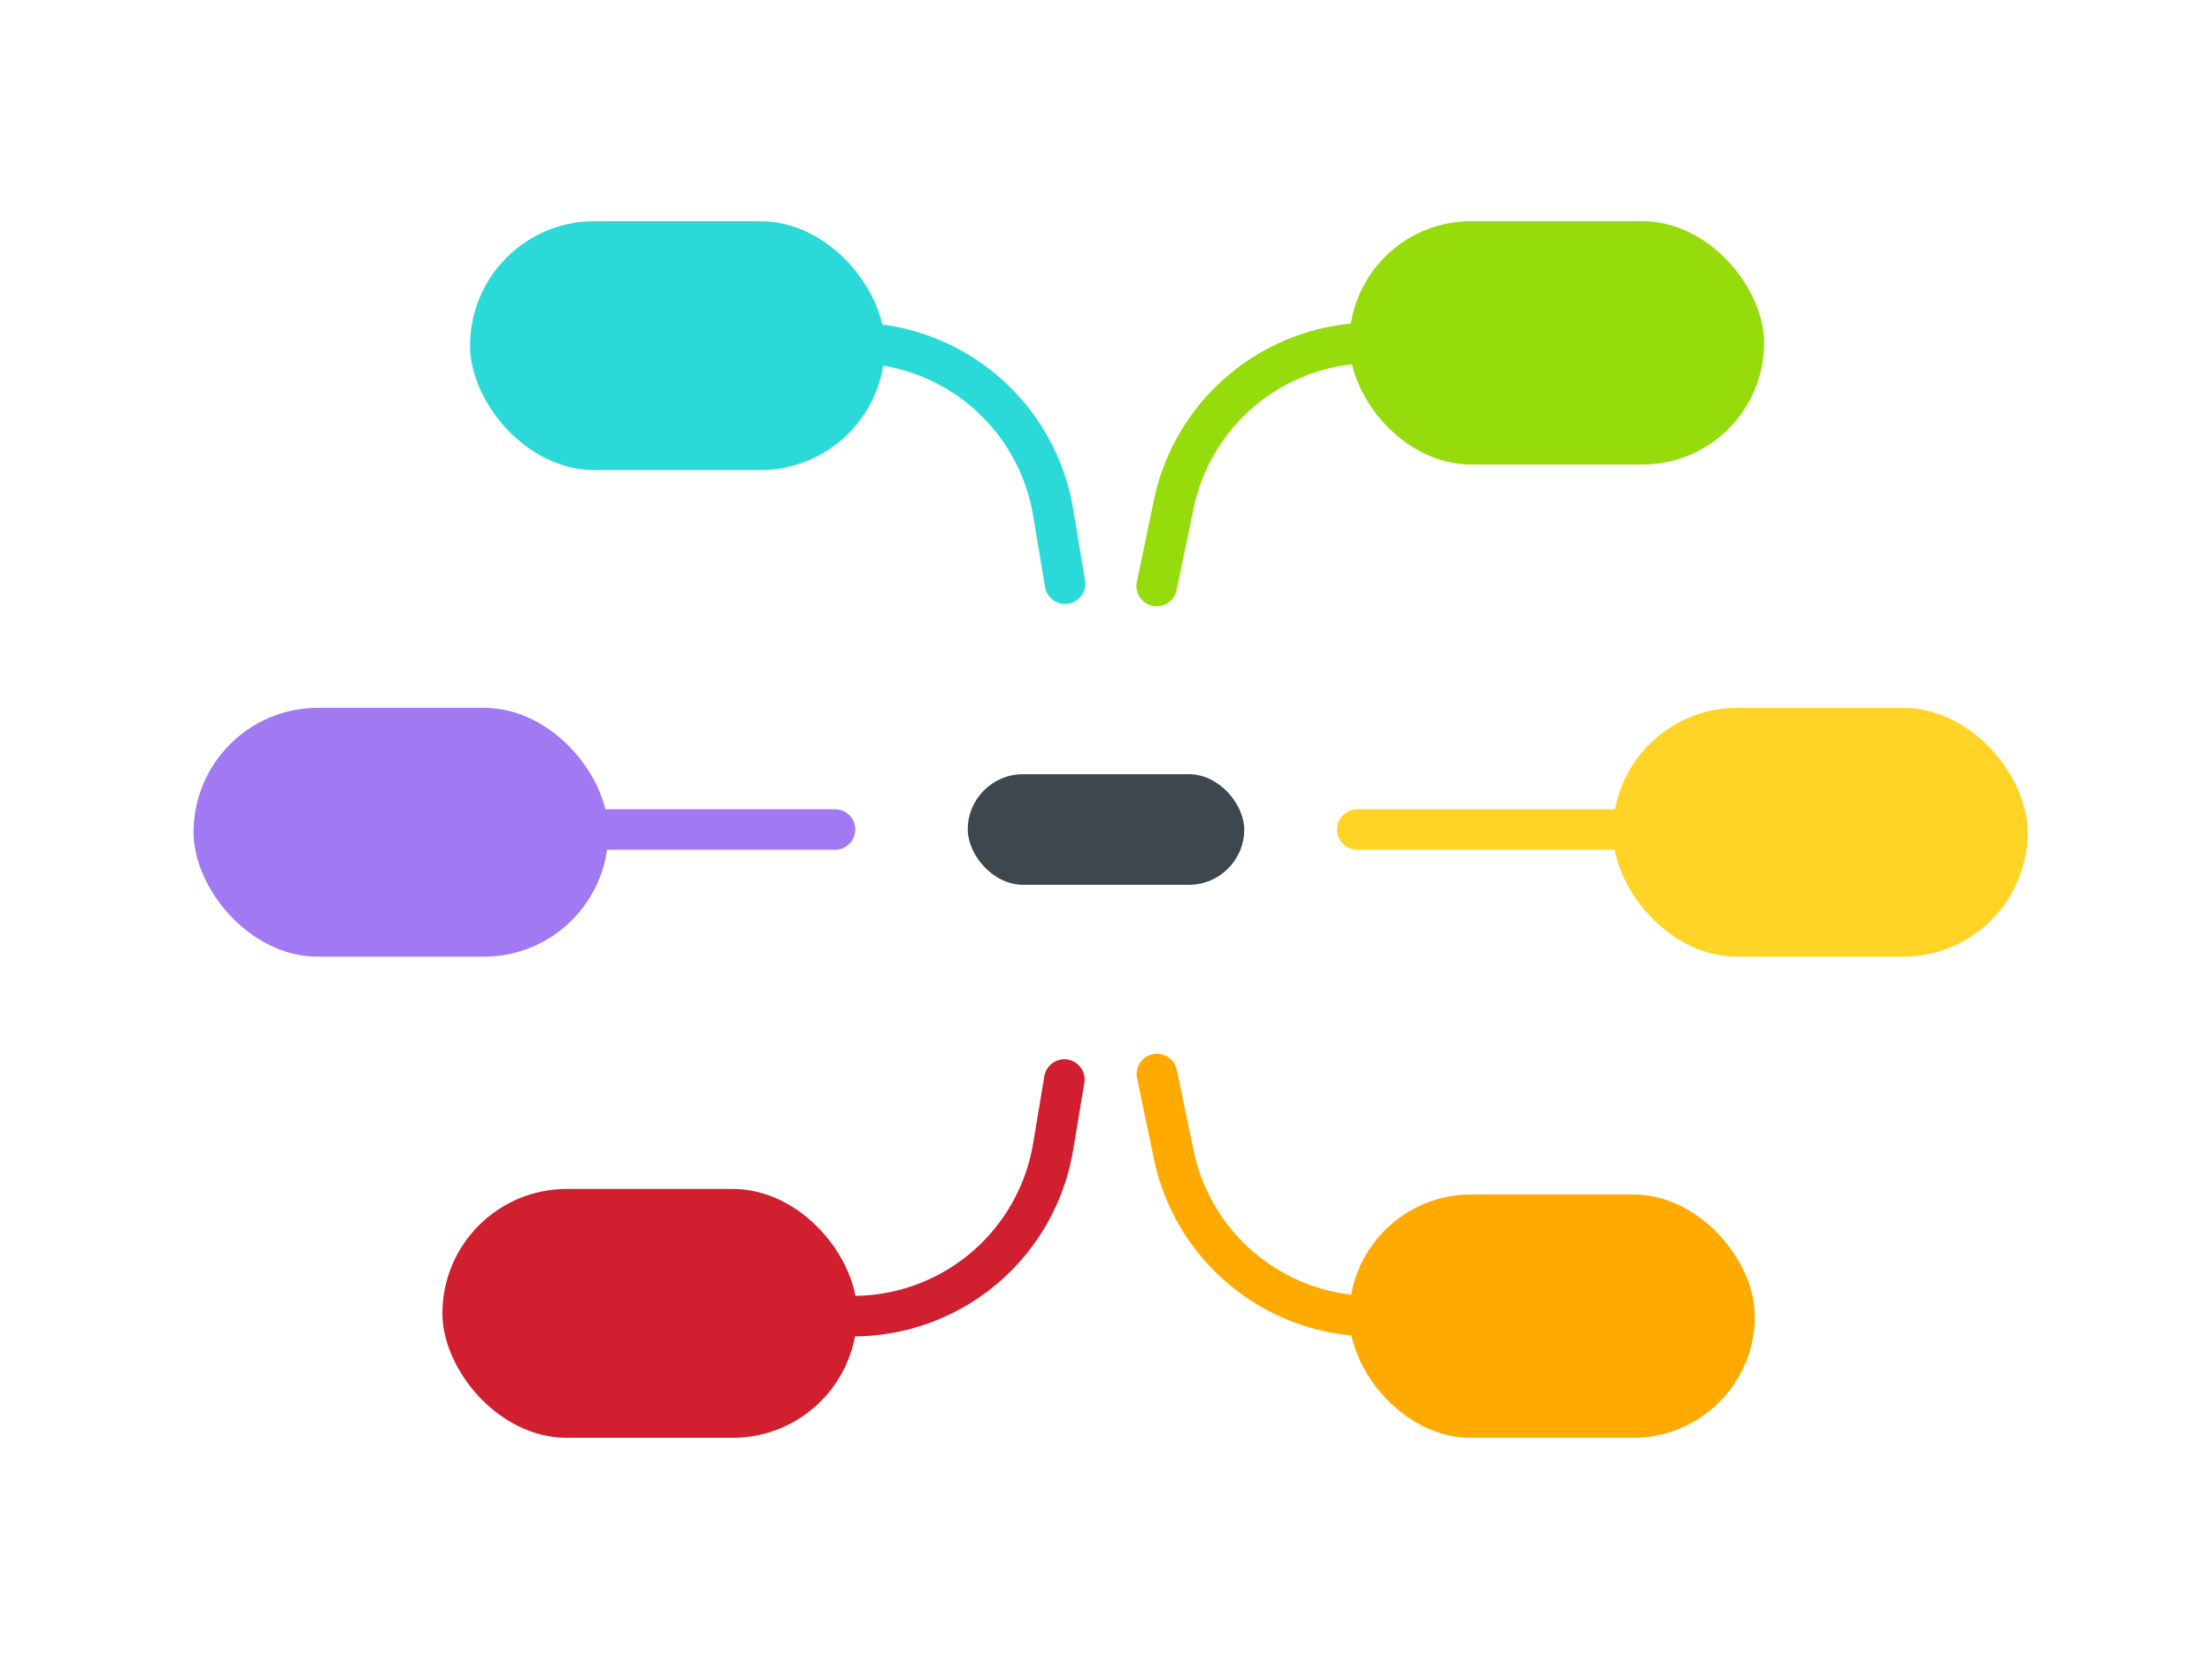 <svg width="100%" height="100%" viewBox="0 0 80 60"><g fill="none" fill-rule="evenodd" transform="translate(7 8)"><path stroke="#96DB0B" stroke-linecap="round" stroke-linejoin="round" stroke-width="1.467" d="M34.835 13.193l.615-2.955A7.333 7.333 0 0 1 42.63 4.4h11.637"></path><path stroke="#FA0" stroke-linecap="round" stroke-linejoin="round" stroke-width="1.467" d="M34.842 30.844l.608 2.918a7.333 7.333 0 0 0 7.18 5.838h11.637"></path><path stroke="#2BD9D9" stroke-linecap="round" stroke-linejoin="round" stroke-width="1.467" d="M31.518 13.11l-.43-2.582A7.333 7.333 0 0 0 23.854 4.4H12.467"></path><path stroke="#D01F2E" stroke-linecap="round" stroke-linejoin="round" stroke-width="1.467" d="M31.493 31.044l-.405 2.428a7.333 7.333 0 0 1-7.234 6.128H12.467"></path><path stroke="#FFD426" stroke-linecap="round" stroke-linejoin="round" stroke-width="1.467" d="M42.088 22H63.8"></path><path stroke="#A179F2" stroke-linecap="round" stroke-linejoin="round" stroke-width="1.467" d="M2.2 22h21"></path><rect width="10" height="4" x="28" y="20" fill="#3D474D" rx="2"></rect><rect width="15" height="8.8" x="41.8" fill="#96DB0B" rx="4.4"></rect><rect width="15" height="9" x="10" fill="#2BD9D9" rx="4.5"></rect><rect width="15" height="9" x="51.333" y="17.6" fill="#FFD426" rx="4.5"></rect><rect width="15" height="9" y="17.6" fill="#A179F2" rx="4.5"></rect><rect width="14.667" height="8.8" x="41.8" y="35.2" fill="#FA0" rx="4.4"></rect><rect width="15" height="9" x="9" y="35" fill="#D01F2E" rx="4.5"></rect></g></svg>